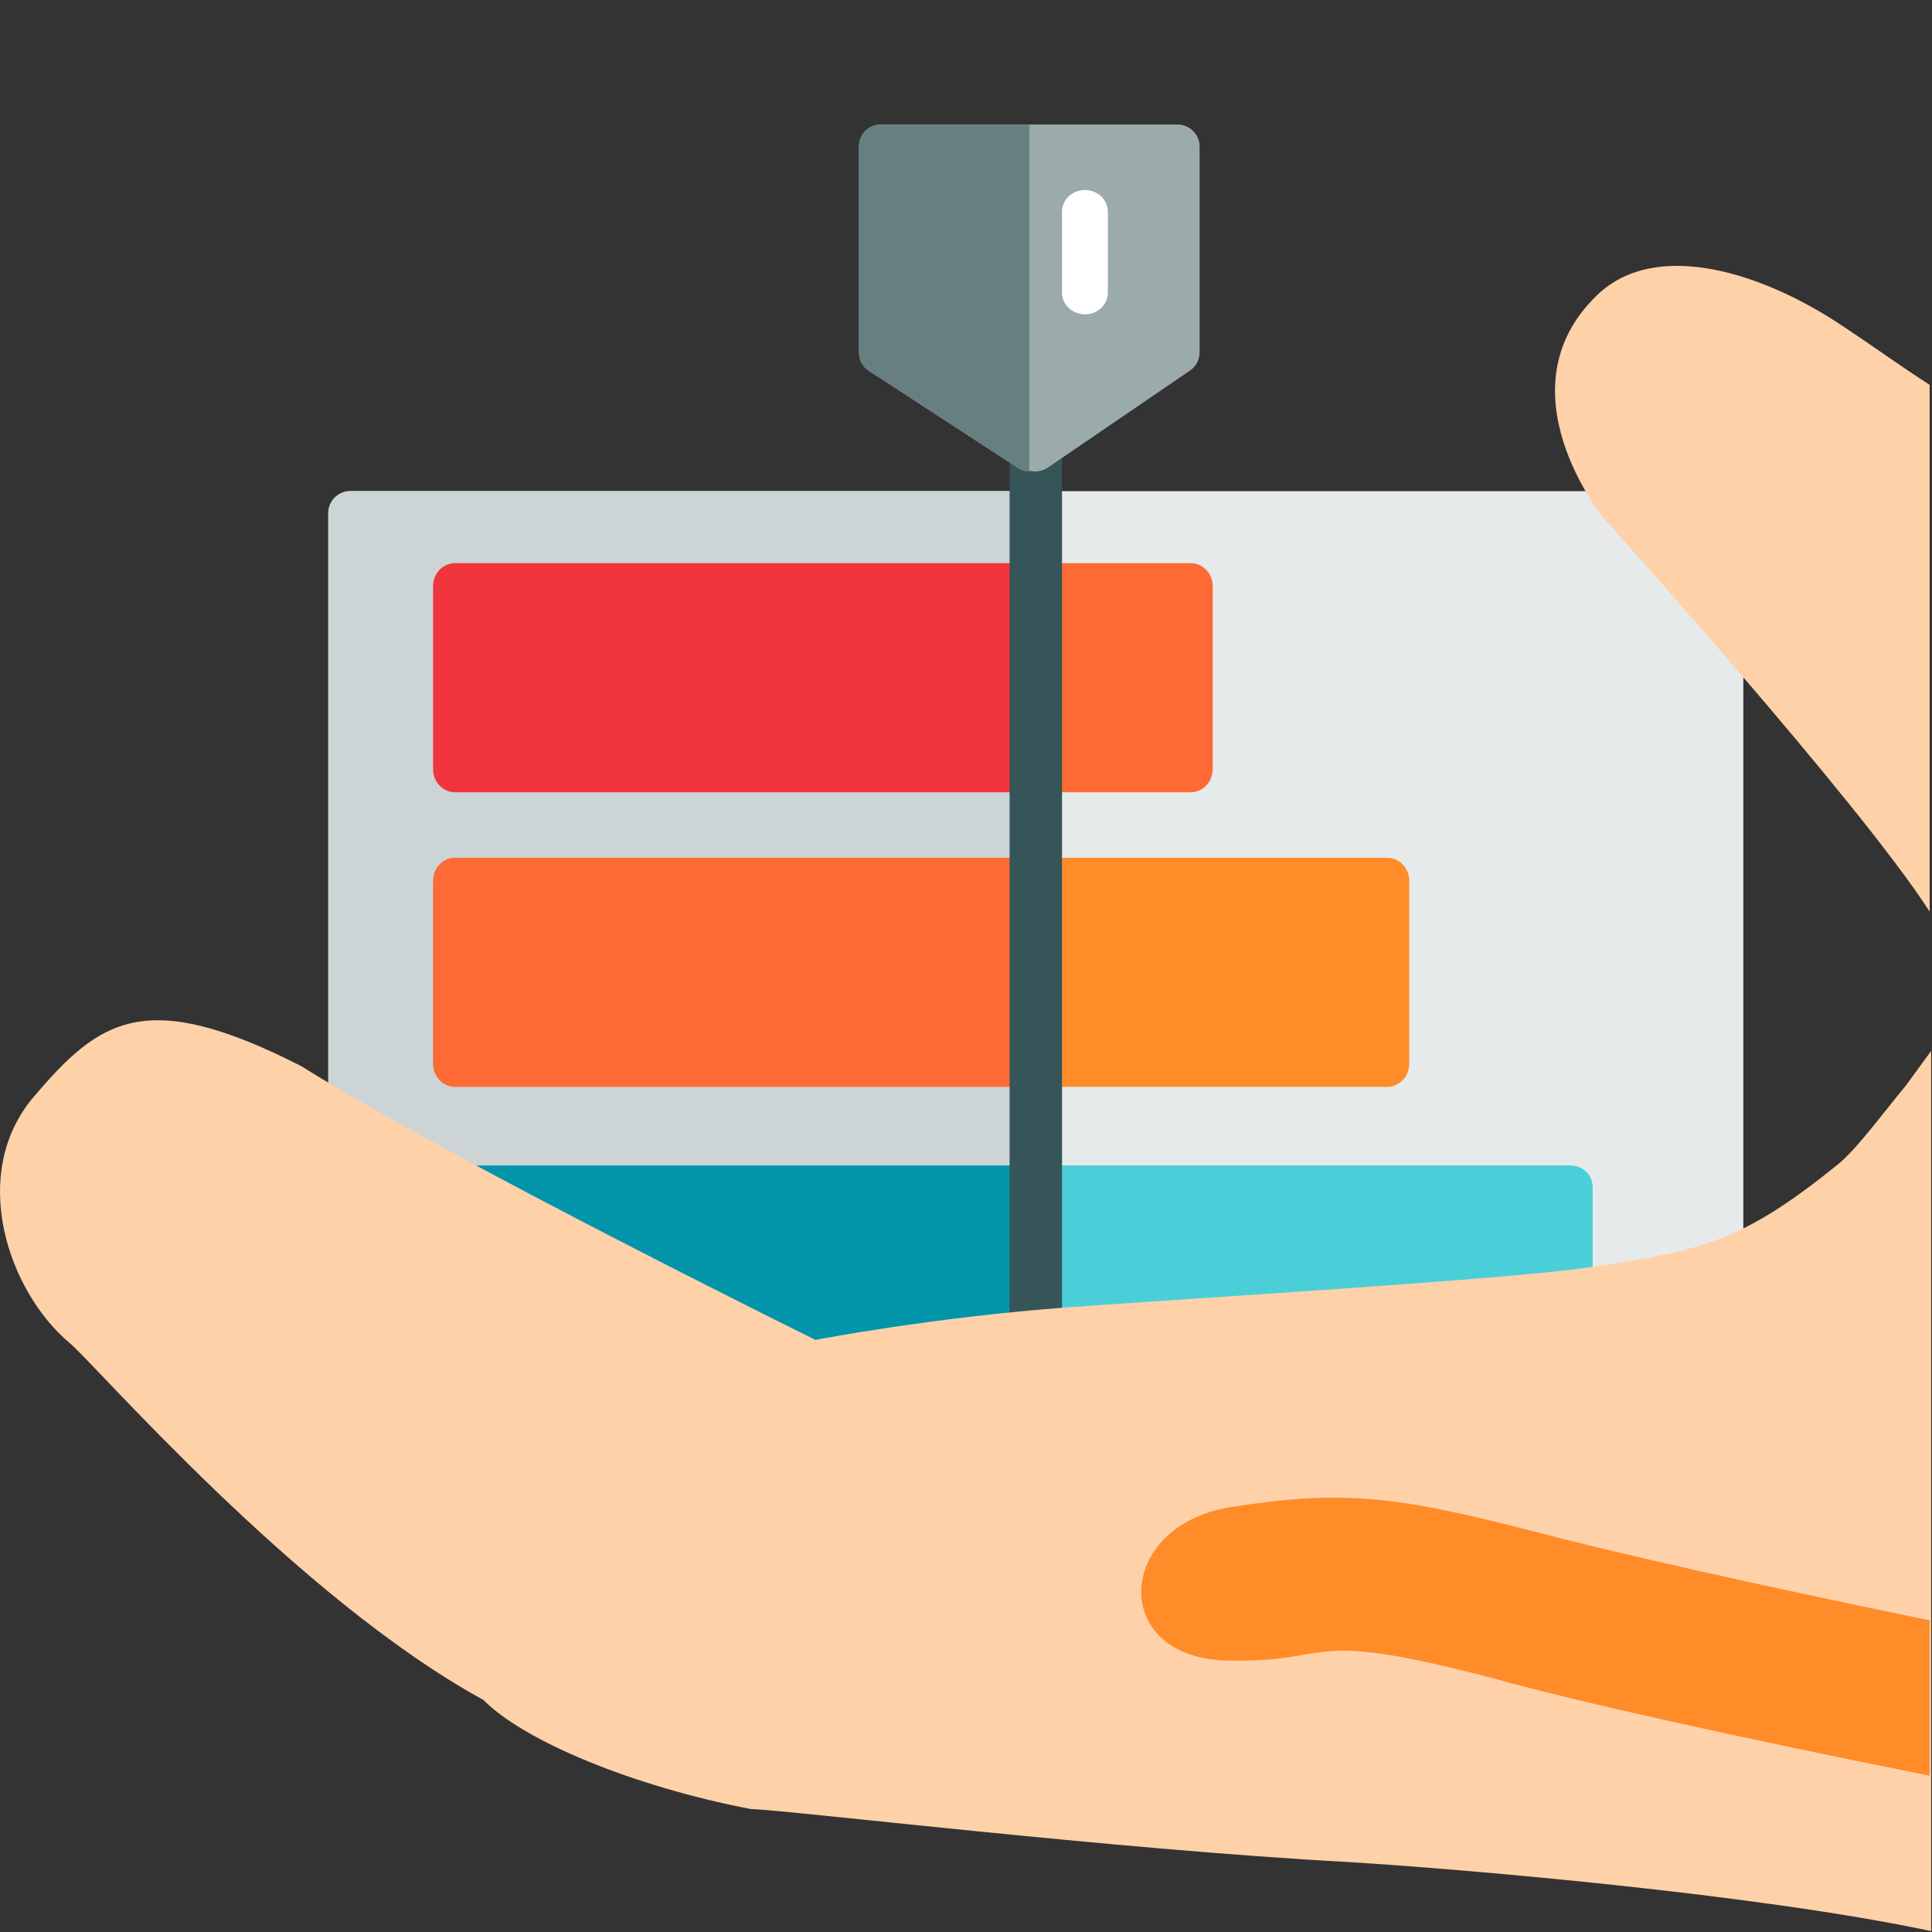 <svg width="512" height="512" viewBox="0 0 512 512" fill="none" xmlns="http://www.w3.org/2000/svg">
<rect x="0" y="0" width="512" height="512" fill="#333333" stroke="none"/>
<path d="M456.127 130.152H92.872C89.629 130.152 87 132.787 87 136.038V400.114C87 403.364 89.628 405.999 92.872 405.999H456.128C459.371 405.999 462 403.364 462 400.113V136.038C461.999 132.787 459.371 130.152 456.127 130.152Z" fill="#E6EAEA"/>
<path d="M315.482 149.238H120.669C117.415 149.238 114.777 151.957 114.777 155.311V203.887C114.777 207.24 117.414 209.959 120.669 209.959H315.483C318.737 209.959 321.375 207.241 321.375 203.887V155.311C321.374 151.957 318.737 149.238 315.482 149.238Z" fill="#FD6A33"/>
<path d="M367.596 227.309H120.639C117.401 227.309 114.777 230.027 114.777 233.381V281.957C114.777 285.31 117.401 288.03 120.639 288.03H367.596C370.834 288.03 373.458 285.311 373.458 281.957V233.381C373.458 230.028 370.835 227.309 367.596 227.309Z" fill="#FF8C29"/>
<path d="M416.174 308.848H120.672C117.416 308.848 114.777 311.411 114.777 314.573V360.374C114.777 363.535 117.415 366.099 120.672 366.099H416.174C419.43 366.099 422.069 363.536 422.069 360.374V314.573C422.069 311.411 419.43 308.848 416.174 308.848Z" fill="#4ACFD9"/>
<path d="M92.817 130.152C89.604 130.152 87 132.787 87 136.038V400.114C87 403.364 89.604 405.999 92.817 405.999H272.764V130.152H92.817Z" fill="#CDD4D5"/>
<path d="M120.6 149.238C117.384 149.238 114.777 151.957 114.777 155.311V203.887C114.777 207.24 117.383 209.959 120.6 209.959H272.763V149.239H120.6V149.238Z" fill="#F0353D"/>
<path d="M120.6 227.309C117.384 227.309 114.777 230.027 114.777 233.381V281.957C114.777 285.31 117.383 288.03 120.6 288.03H272.763V227.309H120.6V227.309Z" fill="#FD6A33"/>
<path d="M120.6 308.848C117.384 308.848 114.777 311.411 114.777 314.573V360.374C114.777 363.535 117.383 366.099 120.6 366.099H272.763V308.848H120.6V308.848Z" fill="#0295AA"/>
<path d="M274.499 406C270.664 406 267.555 403.375 267.555 400.136V118.669C267.555 115.431 270.663 112.805 274.499 112.805C278.335 112.805 281.444 115.43 281.444 118.669V400.137C281.444 403.375 278.335 406 274.499 406Z" fill="#365558"/>
<path d="M312.016 33H233.513C230.261 33 227.625 35.594 227.625 38.795V93.439C227.625 95.415 228.648 97.254 230.339 98.32L271.16 124.034C272.129 124.645 273.232 124.949 274.334 124.949C275.508 124.949 276.681 124.603 277.688 123.917L315.37 98.202C316.956 97.118 317.903 95.34 317.903 93.439V38.795C317.904 35.594 315.268 33 312.016 33Z" fill="#9BAAAB"/>
<path d="M233.315 33C230.172 33 227.625 35.594 227.625 38.795V93.439C227.625 95.415 228.614 97.254 230.247 98.32L269.696 124.034C270.633 124.645 271.699 124.949 272.764 124.949V33H233.315Z" fill="#687F82"/>
<path d="M287.522 83.31C284.166 83.31 281.445 80.737 281.445 77.561V56.097C281.445 52.922 284.165 50.348 287.522 50.348C290.879 50.348 293.598 52.922 293.598 56.097V77.561C293.598 80.737 290.879 83.31 287.522 83.31Z" fill="white"/>
<path d="M423.39 78.078C397.076 103.187 424.997 137.335 424.997 137.335C424.997 137.335 492.692 212.462 511.373 241.588V101.982C503.539 96.96 496.106 91.536 488.473 86.514C467.984 72.654 439.259 63.012 423.39 78.078Z" fill="#FFD1A9"/>
<path d="M487.671 308.079C461.959 328.97 451.514 331.38 421.584 335.799C400.492 339.013 318.938 343.834 283.182 346.446C247.427 349.057 216.091 355.083 216.091 355.083C216.091 355.083 118.466 306.874 79.899 282.568C38.519 261.476 26.466 270.114 8.991 290.603C-8.485 311.092 2.161 342.227 18.432 355.887C24.86 361.109 78.493 423.38 128.108 450.498C138.755 461.345 167.68 473.397 199.016 479.424C208.658 479.624 294.632 490.07 357.706 493.485C387.034 495.292 465.575 501.921 511.776 511.764V278.5L505.147 287.59C499.322 294.62 492.693 303.66 487.671 308.079Z" fill="#FFD1A9"/>
<path d="M511.373 470.583V429.404C463.565 419.561 427.207 411.325 406.718 405.902C370.159 396.461 355.898 394.653 325.767 399.474C295.636 404.496 294.029 439.046 324.762 440.05C355.295 440.854 343.443 431.011 396.876 445.072C418.57 451.098 459.146 460.137 511.373 470.583Z" fill="#FF8C29"/>
</svg>
